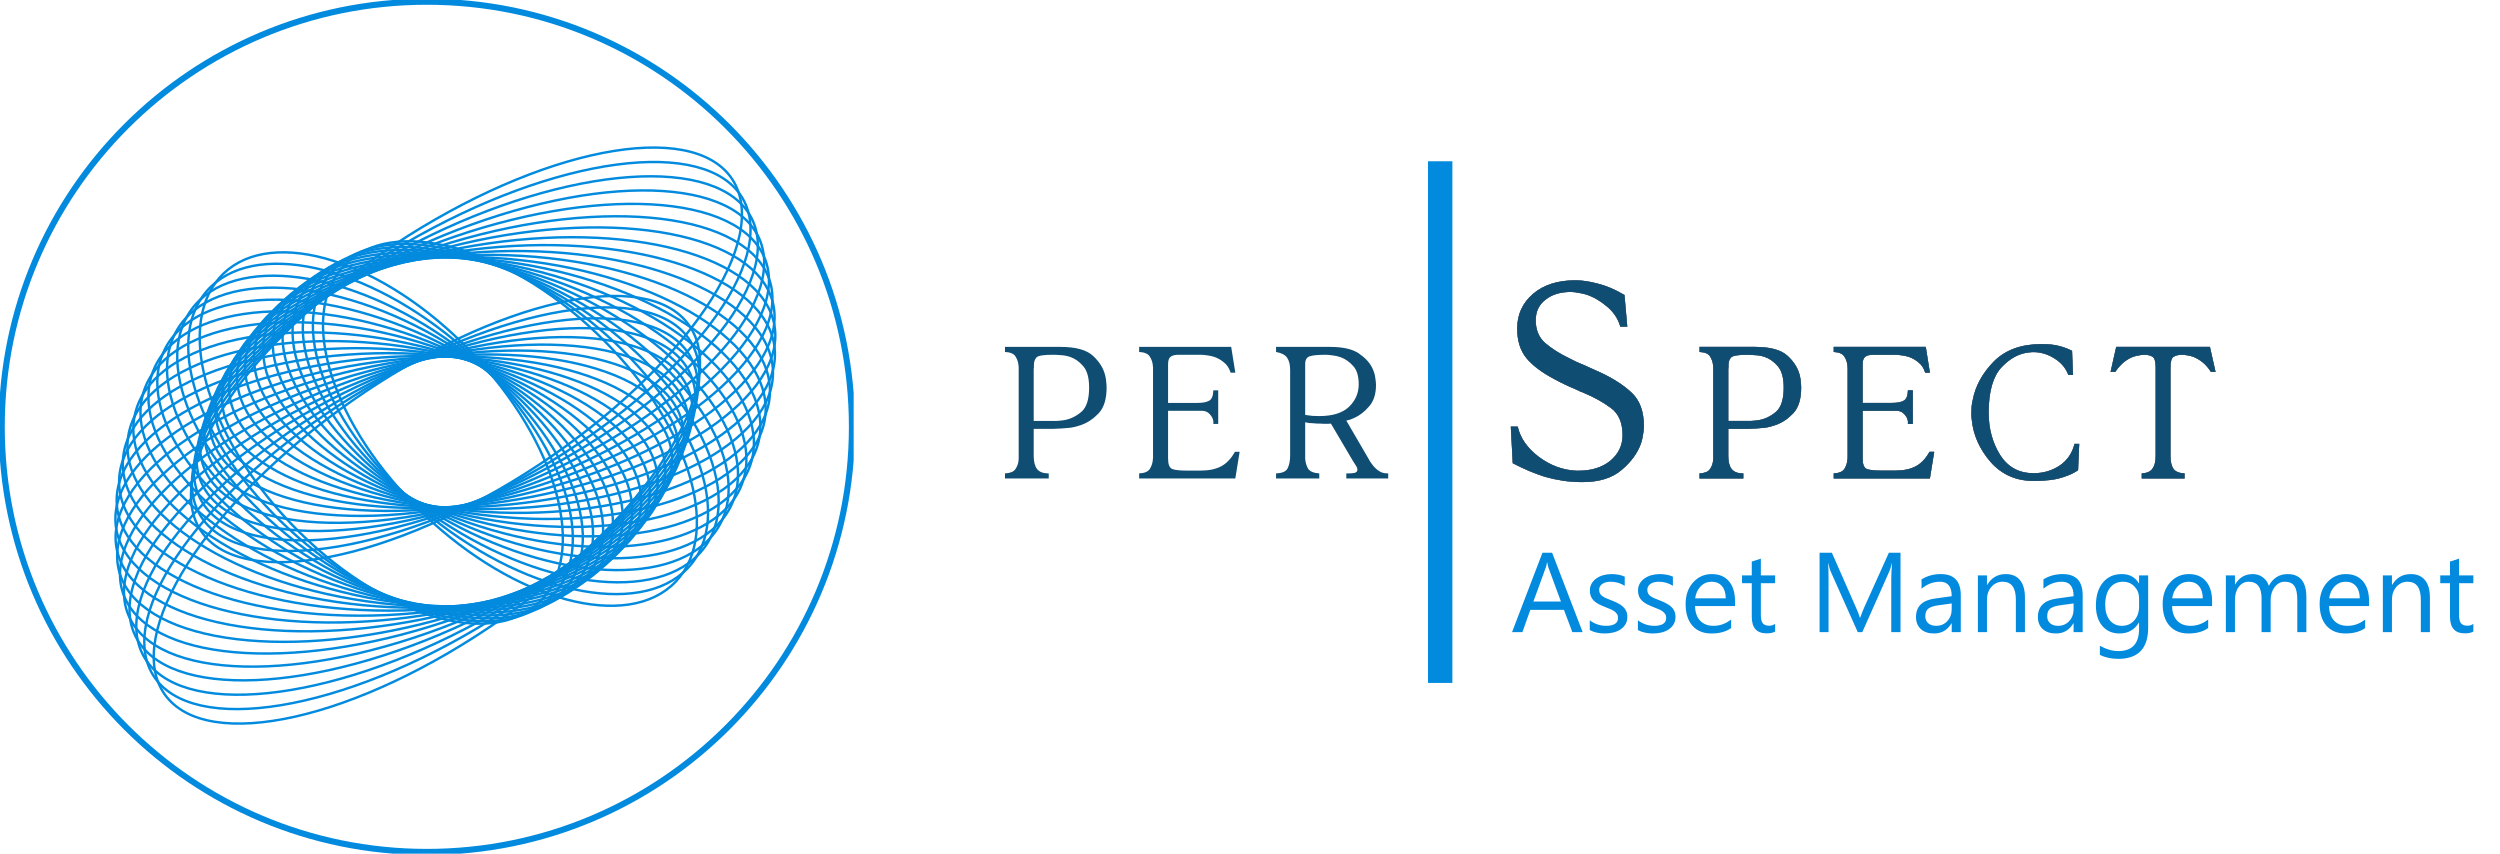 <svg width="205" height="70" viewBox="0 0 205 70" fill="none" xmlns="http://www.w3.org/2000/svg">
<g clip-path="url(#clip0)">
<path d="M133.437 26.785H132.868C132.671 26.118 132.3 25.564 131.754 25.124C131.223 24.669 130.654 24.342 130.048 24.145C129.836 24.084 129.623 24.039 129.411 24.009C129.199 23.963 128.994 23.94 128.797 23.94C127.948 23.94 127.258 24.153 126.727 24.578C126.197 24.987 125.931 25.549 125.931 26.262C125.931 27.051 126.189 27.673 126.705 28.128C127.235 28.584 127.91 29.008 128.729 29.403C128.911 29.494 129.093 29.585 129.275 29.676C129.472 29.752 129.669 29.835 129.866 29.926C130.109 30.033 130.343 30.139 130.571 30.245C130.798 30.351 131.018 30.45 131.231 30.541C132.307 31.042 133.171 31.603 133.823 32.225C134.475 32.847 134.801 33.758 134.801 34.956C134.801 35.169 134.778 35.389 134.733 35.617C134.703 35.844 134.65 36.08 134.574 36.322C134.301 37.126 133.77 37.862 132.982 38.53C132.208 39.198 131.132 39.532 129.752 39.532C129.191 39.532 128.661 39.494 128.16 39.418C127.66 39.342 127.167 39.236 126.682 39.099C126.257 38.963 125.825 38.803 125.386 38.621C124.961 38.439 124.514 38.227 124.044 37.984L123.885 34.979H124.453C124.665 35.92 125.242 36.747 126.182 37.46C127.137 38.173 128.168 38.553 129.275 38.598C129.305 38.598 129.328 38.598 129.343 38.598C129.373 38.598 129.404 38.598 129.434 38.598C130.51 38.598 131.382 38.325 132.049 37.779C132.716 37.218 133.05 36.519 133.05 35.685C133.05 34.668 132.732 33.925 132.095 33.455C131.458 32.984 130.723 32.574 129.889 32.225C129.798 32.18 129.699 32.142 129.593 32.111C129.502 32.066 129.411 32.02 129.32 31.975C128.956 31.823 128.615 31.671 128.297 31.52C127.978 31.368 127.683 31.216 127.41 31.064C126.409 30.533 125.659 29.964 125.158 29.357C124.658 28.735 124.408 27.931 124.408 26.945C124.408 25.791 124.84 24.843 125.704 24.1C126.568 23.356 127.728 22.984 129.184 22.984C129.729 22.984 130.343 23.075 131.026 23.258C131.708 23.424 132.436 23.735 133.209 24.191L133.437 26.785ZM141.72 35.166V37.386C141.72 37.869 141.812 38.228 141.997 38.465C142.192 38.701 142.495 38.819 142.906 38.819C142.916 38.819 142.921 38.819 142.921 38.819C142.932 38.819 142.942 38.819 142.952 38.819V39.236H139.363V38.819C139.784 38.799 140.067 38.686 140.21 38.48C140.354 38.275 140.441 38.049 140.472 37.802C140.483 37.73 140.488 37.658 140.488 37.586C140.488 37.514 140.488 37.447 140.488 37.386V30.295C140.488 30.243 140.488 30.192 140.488 30.14C140.488 30.079 140.483 30.017 140.472 29.956C140.452 29.699 140.37 29.457 140.226 29.231C140.092 29.005 139.805 28.882 139.363 28.861V28.445H143.907C145.17 28.445 146.064 28.692 146.587 29.185C147.121 29.678 147.455 30.223 147.589 30.819C147.63 30.983 147.655 31.148 147.666 31.312C147.686 31.477 147.696 31.636 147.696 31.79C147.696 32.725 147.481 33.424 147.049 33.886C146.618 34.339 146.146 34.657 145.632 34.842C145.324 34.955 145.021 35.032 144.724 35.074C144.436 35.104 144.195 35.125 144 35.135L143.322 35.166H141.72ZM141.72 30.31V34.519H142.937C142.947 34.519 142.957 34.519 142.968 34.519C142.978 34.519 142.988 34.519 142.998 34.519C143.173 34.519 143.358 34.519 143.553 34.519C143.758 34.508 143.969 34.488 144.184 34.457C144.698 34.375 145.17 34.154 145.602 33.794C146.043 33.434 146.264 32.766 146.264 31.79C146.264 30.978 146.1 30.387 145.771 30.017C145.453 29.647 145.093 29.395 144.693 29.262C144.436 29.18 144.184 29.133 143.938 29.123C143.702 29.103 143.512 29.092 143.368 29.092C142.547 29.082 142.069 29.159 141.936 29.323C141.802 29.478 141.735 29.678 141.735 29.925C141.735 29.935 141.735 29.945 141.735 29.956C141.735 29.956 141.735 29.961 141.735 29.971C141.735 30.012 141.735 30.048 141.735 30.079C141.735 30.099 141.735 30.12 141.735 30.14C141.735 30.14 141.735 30.146 141.735 30.156C141.725 30.187 141.72 30.218 141.72 30.248C141.72 30.269 141.72 30.29 141.72 30.31ZM157.913 28.445L158.252 30.557H157.867C157.754 30.197 157.574 29.92 157.327 29.724C157.081 29.519 156.824 29.37 156.557 29.277C156.352 29.205 156.147 29.159 155.941 29.139C155.746 29.108 155.582 29.092 155.448 29.092H153.569C153.292 29.092 153.081 29.149 152.938 29.262C152.804 29.365 152.737 29.57 152.737 29.878V33.039H155.14C155.582 33.039 155.905 32.977 156.111 32.854C156.326 32.73 156.439 32.448 156.45 32.006H156.85V34.765H156.45V34.657C156.45 34.637 156.45 34.616 156.45 34.596C156.45 34.575 156.45 34.554 156.45 34.534C156.419 34.328 156.321 34.138 156.157 33.964C155.993 33.779 155.782 33.686 155.525 33.686H152.737V37.602C152.737 38.085 152.855 38.372 153.092 38.465C153.328 38.547 153.713 38.588 154.247 38.588H155.417C156.095 38.588 156.655 38.47 157.096 38.234C157.538 37.997 157.913 37.602 158.221 37.047H158.606L158.252 39.236H150.365V38.819C150.807 38.799 151.099 38.675 151.243 38.449C151.387 38.213 151.469 37.961 151.49 37.694C151.5 37.632 151.505 37.576 151.505 37.525C151.505 37.463 151.505 37.406 151.505 37.355V30.326C151.505 30.274 151.505 30.223 151.505 30.171C151.505 30.11 151.5 30.048 151.49 29.986C151.469 29.719 151.387 29.473 151.243 29.246C151.099 29.01 150.807 28.882 150.365 28.861V28.445H157.913ZM169.987 30.742H169.602C169.397 30.197 169.038 29.76 168.524 29.431C168.011 29.092 167.466 28.907 166.891 28.877C166.861 28.877 166.835 28.877 166.814 28.877C166.794 28.877 166.773 28.877 166.753 28.877C166.702 28.877 166.65 28.877 166.599 28.877C166.558 28.877 166.511 28.882 166.46 28.892C165.618 28.953 164.843 29.36 164.134 30.11C163.426 30.86 163.071 32.103 163.071 33.84C163.071 35.145 163.385 36.301 164.011 37.309C164.648 38.306 165.562 38.804 166.753 38.804C167.544 38.804 168.252 38.598 168.878 38.187C169.505 37.766 169.916 37.17 170.111 36.399H170.496L170.403 38.557C170.27 38.65 170.131 38.732 169.987 38.804C169.854 38.876 169.715 38.938 169.572 38.989C169.079 39.184 168.601 39.307 168.139 39.359C167.677 39.41 167.323 39.436 167.076 39.436C166.994 39.436 166.922 39.436 166.861 39.436C166.809 39.436 166.773 39.436 166.753 39.436C165.315 39.436 164.139 38.917 163.225 37.879C162.322 36.831 161.808 35.68 161.685 34.426C161.675 34.334 161.665 34.241 161.654 34.148C161.654 34.056 161.654 33.964 161.654 33.871C161.654 33.696 161.659 33.522 161.67 33.347C161.69 33.162 161.721 32.982 161.762 32.807C161.978 31.656 162.553 30.603 163.487 29.647C164.432 28.692 165.741 28.214 167.415 28.214C167.98 28.214 168.458 28.265 168.848 28.368C169.248 28.471 169.602 28.604 169.91 28.769L169.987 30.742ZM175.623 39.236V38.819C176.044 38.799 176.336 38.67 176.501 38.434C176.675 38.198 176.763 37.848 176.763 37.386V30.14C176.763 29.657 176.681 29.365 176.516 29.262C176.352 29.149 176.126 29.092 175.838 29.092C175.654 29.092 175.433 29.123 175.176 29.185C174.919 29.236 174.652 29.354 174.375 29.539C174.211 29.642 174.052 29.776 173.898 29.94C173.744 30.094 173.595 30.279 173.451 30.495H173.066L173.528 28.445H181.214L181.676 30.495H181.291C181.086 30.166 180.86 29.904 180.613 29.709C180.367 29.514 180.115 29.365 179.859 29.262C179.694 29.2 179.53 29.159 179.366 29.139C179.212 29.108 179.063 29.092 178.919 29.092C178.632 29.092 178.4 29.149 178.226 29.262C178.062 29.365 177.979 29.657 177.979 30.14V37.386C177.979 37.858 178.062 38.213 178.226 38.449C178.39 38.675 178.693 38.799 179.135 38.819V39.236H175.623Z" fill="#39476A"/>
<path d="M133.437 26.785H132.868C132.671 26.118 132.3 25.564 131.754 25.124C131.223 24.669 130.654 24.342 130.048 24.145C129.836 24.084 129.623 24.039 129.411 24.009C129.199 23.963 128.994 23.94 128.797 23.94C127.948 23.94 127.258 24.153 126.727 24.578C126.197 24.987 125.931 25.549 125.931 26.262C125.931 27.051 126.189 27.673 126.705 28.128C127.235 28.584 127.91 29.008 128.729 29.403C128.911 29.494 129.093 29.585 129.275 29.676C129.472 29.752 129.669 29.835 129.866 29.926C130.109 30.033 130.343 30.139 130.571 30.245C130.798 30.351 131.018 30.45 131.231 30.541C132.307 31.042 133.171 31.603 133.823 32.225C134.475 32.847 134.801 33.758 134.801 34.956C134.801 35.169 134.778 35.389 134.733 35.617C134.703 35.844 134.65 36.08 134.574 36.322C134.301 37.126 133.77 37.862 132.982 38.53C132.208 39.198 131.132 39.532 129.752 39.532C129.191 39.532 128.661 39.494 128.16 39.418C127.66 39.342 127.167 39.236 126.682 39.099C126.257 38.963 125.825 38.803 125.386 38.621C124.961 38.439 124.514 38.227 124.044 37.984L123.885 34.979H124.453C124.665 35.92 125.242 36.747 126.182 37.46C127.137 38.173 128.168 38.553 129.275 38.598C129.305 38.598 129.328 38.598 129.343 38.598C129.373 38.598 129.404 38.598 129.434 38.598C130.51 38.598 131.382 38.325 132.049 37.779C132.716 37.218 133.05 36.519 133.05 35.685C133.05 34.668 132.732 33.925 132.095 33.455C131.458 32.984 130.723 32.574 129.889 32.225C129.798 32.18 129.699 32.142 129.593 32.111C129.502 32.066 129.411 32.02 129.32 31.975C128.956 31.823 128.615 31.671 128.297 31.52C127.978 31.368 127.683 31.216 127.41 31.064C126.409 30.533 125.659 29.964 125.158 29.357C124.658 28.735 124.408 27.931 124.408 26.945C124.408 25.791 124.84 24.843 125.704 24.1C126.568 23.356 127.728 22.984 129.184 22.984C129.729 22.984 130.343 23.075 131.026 23.258C131.708 23.424 132.436 23.735 133.209 24.191L133.437 26.785ZM141.72 35.166V37.386C141.72 37.869 141.812 38.228 141.997 38.465C142.192 38.701 142.495 38.819 142.906 38.819C142.916 38.819 142.921 38.819 142.921 38.819C142.932 38.819 142.942 38.819 142.952 38.819V39.236H139.363V38.819C139.784 38.799 140.067 38.686 140.21 38.48C140.354 38.275 140.441 38.049 140.472 37.802C140.483 37.73 140.488 37.658 140.488 37.586C140.488 37.514 140.488 37.447 140.488 37.386V30.295C140.488 30.243 140.488 30.192 140.488 30.14C140.488 30.079 140.483 30.017 140.472 29.956C140.452 29.699 140.37 29.457 140.226 29.231C140.092 29.005 139.805 28.882 139.363 28.861V28.445H143.907C145.17 28.445 146.064 28.692 146.587 29.185C147.121 29.678 147.455 30.223 147.589 30.819C147.63 30.983 147.655 31.148 147.666 31.312C147.686 31.477 147.696 31.636 147.696 31.79C147.696 32.725 147.481 33.424 147.049 33.886C146.618 34.339 146.146 34.657 145.632 34.842C145.324 34.955 145.021 35.032 144.724 35.074C144.436 35.104 144.195 35.125 144 35.135L143.322 35.166H141.72ZM141.72 30.31V34.519H142.937C142.947 34.519 142.957 34.519 142.968 34.519C142.978 34.519 142.988 34.519 142.998 34.519C143.173 34.519 143.358 34.519 143.553 34.519C143.758 34.508 143.969 34.488 144.184 34.457C144.698 34.375 145.17 34.154 145.602 33.794C146.043 33.434 146.264 32.766 146.264 31.79C146.264 30.978 146.1 30.387 145.771 30.017C145.453 29.647 145.093 29.395 144.693 29.262C144.436 29.18 144.184 29.133 143.938 29.123C143.702 29.103 143.512 29.092 143.368 29.092C142.547 29.082 142.069 29.159 141.936 29.323C141.802 29.478 141.735 29.678 141.735 29.925C141.735 29.935 141.735 29.945 141.735 29.956C141.735 29.956 141.735 29.961 141.735 29.971C141.735 30.012 141.735 30.048 141.735 30.079C141.735 30.099 141.735 30.12 141.735 30.14C141.735 30.14 141.735 30.146 141.735 30.156C141.725 30.187 141.72 30.218 141.72 30.248C141.72 30.269 141.72 30.29 141.72 30.31ZM157.913 28.445L158.252 30.557H157.867C157.754 30.197 157.574 29.92 157.327 29.724C157.081 29.519 156.824 29.37 156.557 29.277C156.352 29.205 156.147 29.159 155.941 29.139C155.746 29.108 155.582 29.092 155.448 29.092H153.569C153.292 29.092 153.081 29.149 152.938 29.262C152.804 29.365 152.737 29.57 152.737 29.878V33.039H155.14C155.582 33.039 155.905 32.977 156.111 32.854C156.326 32.73 156.439 32.448 156.45 32.006H156.85V34.765H156.45V34.657C156.45 34.637 156.45 34.616 156.45 34.596C156.45 34.575 156.45 34.554 156.45 34.534C156.419 34.328 156.321 34.138 156.157 33.964C155.993 33.779 155.782 33.686 155.525 33.686H152.737V37.602C152.737 38.085 152.855 38.372 153.092 38.465C153.328 38.547 153.713 38.588 154.247 38.588H155.417C156.095 38.588 156.655 38.47 157.096 38.234C157.538 37.997 157.913 37.602 158.221 37.047H158.606L158.252 39.236H150.365V38.819C150.807 38.799 151.099 38.675 151.243 38.449C151.387 38.213 151.469 37.961 151.49 37.694C151.5 37.632 151.505 37.576 151.505 37.525C151.505 37.463 151.505 37.406 151.505 37.355V30.326C151.505 30.274 151.505 30.223 151.505 30.171C151.505 30.11 151.5 30.048 151.49 29.986C151.469 29.719 151.387 29.473 151.243 29.246C151.099 29.01 150.807 28.882 150.365 28.861V28.445H157.913ZM169.987 30.742H169.602C169.397 30.197 169.038 29.76 168.524 29.431C168.011 29.092 167.466 28.907 166.891 28.877C166.861 28.877 166.835 28.877 166.814 28.877C166.794 28.877 166.773 28.877 166.753 28.877C166.702 28.877 166.65 28.877 166.599 28.877C166.558 28.877 166.511 28.882 166.46 28.892C165.618 28.953 164.843 29.36 164.134 30.11C163.426 30.86 163.071 32.103 163.071 33.84C163.071 35.145 163.385 36.301 164.011 37.309C164.648 38.306 165.562 38.804 166.753 38.804C167.544 38.804 168.252 38.598 168.878 38.187C169.505 37.766 169.916 37.17 170.111 36.399H170.496L170.403 38.557C170.27 38.65 170.131 38.732 169.987 38.804C169.854 38.876 169.715 38.938 169.572 38.989C169.079 39.184 168.601 39.307 168.139 39.359C167.677 39.41 167.323 39.436 167.076 39.436C166.994 39.436 166.922 39.436 166.861 39.436C166.809 39.436 166.773 39.436 166.753 39.436C165.315 39.436 164.139 38.917 163.225 37.879C162.322 36.831 161.808 35.68 161.685 34.426C161.675 34.334 161.665 34.241 161.654 34.148C161.654 34.056 161.654 33.964 161.654 33.871C161.654 33.696 161.659 33.522 161.67 33.347C161.69 33.162 161.721 32.982 161.762 32.807C161.978 31.656 162.553 30.603 163.487 29.647C164.432 28.692 165.741 28.214 167.415 28.214C167.98 28.214 168.458 28.265 168.848 28.368C169.248 28.471 169.602 28.604 169.91 28.769L169.987 30.742ZM175.623 39.236V38.819C176.044 38.799 176.336 38.67 176.501 38.434C176.675 38.198 176.763 37.848 176.763 37.386V30.14C176.763 29.657 176.681 29.365 176.516 29.262C176.352 29.149 176.126 29.092 175.838 29.092C175.654 29.092 175.433 29.123 175.176 29.185C174.919 29.236 174.652 29.354 174.375 29.539C174.211 29.642 174.052 29.776 173.898 29.94C173.744 30.094 173.595 30.279 173.451 30.495H173.066L173.528 28.445H181.214L181.676 30.495H181.291C181.086 30.166 180.86 29.904 180.613 29.709C180.367 29.514 180.115 29.365 179.859 29.262C179.694 29.2 179.53 29.159 179.366 29.139C179.212 29.108 179.063 29.092 178.919 29.092C178.632 29.092 178.4 29.149 178.226 29.262C178.062 29.365 177.979 29.657 177.979 30.14V37.386C177.979 37.858 178.062 38.213 178.226 38.449C178.39 38.675 178.693 38.799 179.135 38.819V39.236H175.623Z" fill="#7F7F7F"/>
<path d="M133.437 26.785H132.868C132.671 26.118 132.3 25.564 131.754 25.124C131.223 24.669 130.654 24.342 130.048 24.145C129.836 24.084 129.623 24.039 129.411 24.009C129.199 23.963 128.994 23.94 128.797 23.94C127.948 23.94 127.258 24.153 126.727 24.578C126.197 24.987 125.931 25.549 125.931 26.262C125.931 27.051 126.189 27.673 126.705 28.128C127.235 28.584 127.91 29.008 128.729 29.403C128.911 29.494 129.093 29.585 129.275 29.676C129.472 29.752 129.669 29.835 129.866 29.926C130.109 30.033 130.343 30.139 130.571 30.245C130.798 30.351 131.018 30.45 131.231 30.541C132.307 31.042 133.171 31.603 133.823 32.225C134.475 32.847 134.801 33.758 134.801 34.956C134.801 35.169 134.778 35.389 134.733 35.617C134.703 35.844 134.65 36.08 134.574 36.322C134.301 37.126 133.77 37.862 132.982 38.53C132.208 39.198 131.132 39.532 129.752 39.532C129.191 39.532 128.661 39.494 128.16 39.418C127.66 39.342 127.167 39.236 126.682 39.099C126.257 38.963 125.825 38.803 125.386 38.621C124.961 38.439 124.514 38.227 124.044 37.984L123.885 34.979H124.453C124.665 35.92 125.242 36.747 126.182 37.46C127.137 38.173 128.168 38.553 129.275 38.598C129.305 38.598 129.328 38.598 129.343 38.598C129.373 38.598 129.404 38.598 129.434 38.598C130.51 38.598 131.382 38.325 132.049 37.779C132.716 37.218 133.05 36.519 133.05 35.685C133.05 34.668 132.732 33.925 132.095 33.455C131.458 32.984 130.723 32.574 129.889 32.225C129.798 32.18 129.699 32.142 129.593 32.111C129.502 32.066 129.411 32.02 129.32 31.975C128.956 31.823 128.615 31.671 128.297 31.52C127.978 31.368 127.683 31.216 127.41 31.064C126.409 30.533 125.659 29.964 125.158 29.357C124.658 28.735 124.408 27.931 124.408 26.945C124.408 25.791 124.84 24.843 125.704 24.1C126.568 23.356 127.728 22.984 129.184 22.984C129.729 22.984 130.343 23.075 131.026 23.258C131.708 23.424 132.436 23.735 133.209 24.191L133.437 26.785ZM141.72 35.166V37.386C141.72 37.869 141.812 38.228 141.997 38.465C142.192 38.701 142.495 38.819 142.906 38.819C142.916 38.819 142.921 38.819 142.921 38.819C142.932 38.819 142.942 38.819 142.952 38.819V39.236H139.363V38.819C139.784 38.799 140.067 38.686 140.21 38.48C140.354 38.275 140.441 38.049 140.472 37.802C140.483 37.73 140.488 37.658 140.488 37.586C140.488 37.514 140.488 37.447 140.488 37.386V30.295C140.488 30.243 140.488 30.192 140.488 30.14C140.488 30.079 140.483 30.017 140.472 29.956C140.452 29.699 140.37 29.457 140.226 29.231C140.092 29.005 139.805 28.882 139.363 28.861V28.445H143.907C145.17 28.445 146.064 28.692 146.587 29.185C147.121 29.678 147.455 30.223 147.589 30.819C147.63 30.983 147.655 31.148 147.666 31.312C147.686 31.477 147.696 31.636 147.696 31.79C147.696 32.725 147.481 33.424 147.049 33.886C146.618 34.339 146.146 34.657 145.632 34.842C145.324 34.955 145.021 35.032 144.724 35.074C144.436 35.104 144.195 35.125 144 35.135L143.322 35.166H141.72ZM141.72 30.31V34.519H142.937C142.947 34.519 142.957 34.519 142.968 34.519C142.978 34.519 142.988 34.519 142.998 34.519C143.173 34.519 143.358 34.519 143.553 34.519C143.758 34.508 143.969 34.488 144.184 34.457C144.698 34.375 145.17 34.154 145.602 33.794C146.043 33.434 146.264 32.766 146.264 31.79C146.264 30.978 146.1 30.387 145.771 30.017C145.453 29.647 145.093 29.395 144.693 29.262C144.436 29.18 144.184 29.133 143.938 29.123C143.702 29.103 143.512 29.092 143.368 29.092C142.547 29.082 142.069 29.159 141.936 29.323C141.802 29.478 141.735 29.678 141.735 29.925C141.735 29.935 141.735 29.945 141.735 29.956C141.735 29.956 141.735 29.961 141.735 29.971C141.735 30.012 141.735 30.048 141.735 30.079C141.735 30.099 141.735 30.12 141.735 30.14C141.735 30.14 141.735 30.146 141.735 30.156C141.725 30.187 141.72 30.218 141.72 30.248C141.72 30.269 141.72 30.29 141.72 30.31ZM157.913 28.445L158.252 30.557H157.867C157.754 30.197 157.574 29.92 157.327 29.724C157.081 29.519 156.824 29.37 156.557 29.277C156.352 29.205 156.147 29.159 155.941 29.139C155.746 29.108 155.582 29.092 155.448 29.092H153.569C153.292 29.092 153.081 29.149 152.938 29.262C152.804 29.365 152.737 29.57 152.737 29.878V33.039H155.14C155.582 33.039 155.905 32.977 156.111 32.854C156.326 32.73 156.439 32.448 156.45 32.006H156.85V34.765H156.45V34.657C156.45 34.637 156.45 34.616 156.45 34.596C156.45 34.575 156.45 34.554 156.45 34.534C156.419 34.328 156.321 34.138 156.157 33.964C155.993 33.779 155.782 33.686 155.525 33.686H152.737V37.602C152.737 38.085 152.855 38.372 153.092 38.465C153.328 38.547 153.713 38.588 154.247 38.588H155.417C156.095 38.588 156.655 38.47 157.096 38.234C157.538 37.997 157.913 37.602 158.221 37.047H158.606L158.252 39.236H150.365V38.819C150.807 38.799 151.099 38.675 151.243 38.449C151.387 38.213 151.469 37.961 151.49 37.694C151.5 37.632 151.505 37.576 151.505 37.525C151.505 37.463 151.505 37.406 151.505 37.355V30.326C151.505 30.274 151.505 30.223 151.505 30.171C151.505 30.11 151.5 30.048 151.49 29.986C151.469 29.719 151.387 29.473 151.243 29.246C151.099 29.01 150.807 28.882 150.365 28.861V28.445H157.913ZM169.987 30.742H169.602C169.397 30.197 169.038 29.76 168.524 29.431C168.011 29.092 167.466 28.907 166.891 28.877C166.861 28.877 166.835 28.877 166.814 28.877C166.794 28.877 166.773 28.877 166.753 28.877C166.702 28.877 166.65 28.877 166.599 28.877C166.558 28.877 166.511 28.882 166.46 28.892C165.618 28.953 164.843 29.36 164.134 30.11C163.426 30.86 163.071 32.103 163.071 33.84C163.071 35.145 163.385 36.301 164.011 37.309C164.648 38.306 165.562 38.804 166.753 38.804C167.544 38.804 168.252 38.598 168.878 38.187C169.505 37.766 169.916 37.17 170.111 36.399H170.496L170.403 38.557C170.27 38.65 170.131 38.732 169.987 38.804C169.854 38.876 169.715 38.938 169.572 38.989C169.079 39.184 168.601 39.307 168.139 39.359C167.677 39.41 167.323 39.436 167.076 39.436C166.994 39.436 166.922 39.436 166.861 39.436C166.809 39.436 166.773 39.436 166.753 39.436C165.315 39.436 164.139 38.917 163.225 37.879C162.322 36.831 161.808 35.68 161.685 34.426C161.675 34.334 161.665 34.241 161.654 34.148C161.654 34.056 161.654 33.964 161.654 33.871C161.654 33.696 161.659 33.522 161.67 33.347C161.69 33.162 161.721 32.982 161.762 32.807C161.978 31.656 162.553 30.603 163.487 29.647C164.432 28.692 165.741 28.214 167.415 28.214C167.98 28.214 168.458 28.265 168.848 28.368C169.248 28.471 169.602 28.604 169.91 28.769L169.987 30.742ZM175.623 39.236V38.819C176.044 38.799 176.336 38.67 176.501 38.434C176.675 38.198 176.763 37.848 176.763 37.386V30.14C176.763 29.657 176.681 29.365 176.516 29.262C176.352 29.149 176.126 29.092 175.838 29.092C175.654 29.092 175.433 29.123 175.176 29.185C174.919 29.236 174.652 29.354 174.375 29.539C174.211 29.642 174.052 29.776 173.898 29.94C173.744 30.094 173.595 30.279 173.451 30.495H173.066L173.528 28.445H181.214L181.676 30.495H181.291C181.086 30.166 180.86 29.904 180.613 29.709C180.367 29.514 180.115 29.365 179.859 29.262C179.694 29.2 179.53 29.159 179.366 29.139C179.212 29.108 179.063 29.092 178.919 29.092C178.632 29.092 178.4 29.149 178.226 29.262C178.062 29.365 177.979 29.657 177.979 30.14V37.386C177.979 37.858 178.062 38.213 178.226 38.449C178.39 38.675 178.693 38.799 179.135 38.819V39.236H175.623Z" fill="#104D72"/>
<path d="M84.764 35.166V37.386C84.764 37.869 84.857 38.228 85.042 38.465C85.237 38.701 85.54 38.819 85.951 38.819C85.961 38.819 85.966 38.819 85.966 38.819C85.976 38.819 85.986 38.819 85.997 38.819V39.236H82.408V38.819C82.829 38.799 83.111 38.686 83.255 38.48C83.399 38.275 83.486 38.049 83.517 37.802C83.527 37.73 83.532 37.658 83.532 37.586C83.532 37.514 83.532 37.447 83.532 37.386V30.295C83.532 30.243 83.532 30.192 83.532 30.14C83.532 30.079 83.527 30.017 83.517 29.956C83.496 29.699 83.414 29.457 83.27 29.231C83.137 29.005 82.849 28.882 82.408 28.861V28.445H86.952C88.215 28.445 89.108 28.692 89.632 29.185C90.166 29.678 90.5 30.223 90.633 30.819C90.674 30.983 90.7 31.148 90.71 31.312C90.731 31.477 90.741 31.636 90.741 31.79C90.741 32.725 90.525 33.424 90.094 33.886C89.663 34.339 89.19 34.657 88.677 34.842C88.369 34.955 88.066 35.032 87.768 35.074C87.481 35.104 87.239 35.125 87.044 35.135L86.366 35.166H84.764ZM84.764 30.31V34.519H85.981C85.992 34.519 86.002 34.519 86.012 34.519C86.022 34.519 86.033 34.519 86.043 34.519C86.218 34.519 86.402 34.519 86.597 34.519C86.803 34.508 87.013 34.488 87.229 34.457C87.742 34.375 88.215 34.154 88.646 33.794C89.088 33.434 89.308 32.766 89.308 31.79C89.308 30.978 89.144 30.387 88.816 30.017C88.497 29.647 88.138 29.395 87.737 29.262C87.481 29.18 87.229 29.133 86.983 29.123C86.746 29.102 86.556 29.092 86.413 29.092C85.591 29.082 85.114 29.159 84.98 29.323C84.847 29.478 84.78 29.678 84.78 29.925C84.78 29.935 84.78 29.945 84.78 29.956C84.78 29.956 84.78 29.961 84.78 29.971C84.78 30.012 84.78 30.048 84.78 30.079C84.78 30.099 84.78 30.12 84.78 30.14C84.78 30.14 84.78 30.146 84.78 30.156C84.77 30.187 84.764 30.218 84.764 30.248C84.764 30.269 84.764 30.29 84.764 30.31ZM100.957 28.445L101.296 30.557H100.911C100.798 30.197 100.618 29.92 100.372 29.724C100.126 29.519 99.869 29.37 99.602 29.277C99.396 29.205 99.191 29.159 98.986 29.139C98.79 29.108 98.626 29.092 98.493 29.092H96.614C96.336 29.092 96.126 29.149 95.982 29.262C95.848 29.365 95.782 29.57 95.782 29.878V33.039H98.185C98.626 33.039 98.95 32.977 99.155 32.854C99.371 32.73 99.484 32.448 99.494 32.006H99.894V34.765H99.494V34.657C99.494 34.637 99.494 34.616 99.494 34.596C99.494 34.575 99.494 34.554 99.494 34.534C99.463 34.328 99.366 34.138 99.201 33.964C99.037 33.779 98.826 33.686 98.57 33.686H95.782V37.602C95.782 38.085 95.9 38.372 96.136 38.465C96.372 38.547 96.757 38.588 97.291 38.588H98.462C99.14 38.588 99.699 38.47 100.141 38.234C100.582 37.997 100.957 37.602 101.265 37.047H101.65L101.296 39.236H93.41V38.819C93.851 38.799 94.144 38.675 94.288 38.449C94.431 38.213 94.513 37.961 94.534 37.694C94.544 37.632 94.549 37.576 94.549 37.525C94.549 37.463 94.549 37.406 94.549 37.355V30.326C94.549 30.274 94.549 30.223 94.549 30.171C94.549 30.11 94.544 30.048 94.534 29.986C94.513 29.719 94.431 29.473 94.288 29.246C94.144 29.01 93.851 28.882 93.41 28.861V28.445H100.957ZM109.058 28.445C110.115 28.445 110.906 28.625 111.43 28.984C111.954 29.344 112.318 29.74 112.524 30.171C112.657 30.439 112.739 30.701 112.77 30.957C112.811 31.204 112.832 31.41 112.832 31.574C112.832 32.314 112.642 32.9 112.262 33.331C111.892 33.763 111.486 34.077 111.045 34.272C110.932 34.323 110.819 34.37 110.706 34.411C110.603 34.441 110.501 34.467 110.398 34.488L112.246 37.663C112.287 37.725 112.318 37.781 112.339 37.833C112.37 37.874 112.4 37.915 112.431 37.956C112.441 37.956 112.447 37.961 112.447 37.972C112.447 37.972 112.447 37.977 112.447 37.987C112.467 38.008 112.483 38.028 112.493 38.049C112.513 38.069 112.534 38.095 112.554 38.126C112.575 38.157 112.611 38.203 112.662 38.264C112.714 38.326 112.775 38.388 112.847 38.449C112.95 38.542 113.078 38.629 113.232 38.712C113.396 38.783 113.586 38.819 113.802 38.819C113.812 38.819 113.817 38.819 113.817 38.819C113.828 38.819 113.833 38.819 113.833 38.819V39.236H110.398V38.819H110.598C110.783 38.819 110.947 38.804 111.091 38.773C111.235 38.732 111.307 38.645 111.307 38.511C111.307 38.501 111.307 38.49 111.307 38.48C111.307 38.46 111.302 38.439 111.291 38.419C111.281 38.336 111.24 38.249 111.168 38.157C111.107 38.064 111.045 37.966 110.983 37.864C110.963 37.843 110.947 37.823 110.937 37.802C110.927 37.781 110.916 37.761 110.906 37.74L109.135 34.734C109.063 34.745 108.996 34.75 108.935 34.75C108.883 34.75 108.832 34.75 108.781 34.75C108.709 34.75 108.627 34.75 108.534 34.75C108.452 34.75 108.349 34.745 108.226 34.734C108.195 34.734 108.164 34.734 108.134 34.734C108.103 34.734 108.072 34.734 108.041 34.734C107.969 34.724 107.897 34.719 107.826 34.719C107.764 34.719 107.702 34.714 107.641 34.703C107.548 34.703 107.451 34.698 107.348 34.688C107.256 34.667 107.148 34.647 107.025 34.626V37.355C107.025 37.396 107.025 37.442 107.025 37.494C107.025 37.535 107.025 37.576 107.025 37.617C107.045 37.905 107.122 38.172 107.256 38.419C107.4 38.655 107.708 38.789 108.18 38.819V39.236H104.637V38.819C105.151 38.799 105.469 38.655 105.592 38.388C105.726 38.11 105.792 37.766 105.792 37.355V30.341C105.792 29.909 105.71 29.575 105.546 29.339C105.392 29.102 105.089 28.943 104.637 28.861V28.445H109.058ZM107.025 29.848V34.025C107.23 34.056 107.43 34.082 107.625 34.102C107.82 34.112 108.005 34.118 108.18 34.118C109.268 34.118 110.08 33.866 110.614 33.362C111.148 32.848 111.415 32.232 111.415 31.512C111.415 30.834 111.261 30.331 110.952 30.002C110.644 29.663 110.306 29.426 109.936 29.293C109.7 29.21 109.469 29.159 109.243 29.139C109.027 29.108 108.847 29.092 108.704 29.092C108.077 29.092 107.641 29.133 107.394 29.216C107.148 29.298 107.025 29.509 107.025 29.848Z" fill="#104D72"/>
<path d="M129.778 51.836H128.934L128.244 50.01H125.485L124.836 51.836H123.987L126.483 45.322H127.273L129.778 51.836ZM127.995 49.324L126.973 46.548C126.94 46.458 126.907 46.312 126.874 46.112H126.855C126.825 46.297 126.79 46.443 126.751 46.548L125.739 49.324H127.995ZM130.36 51.668V50.868C130.765 51.168 131.211 51.318 131.698 51.318C132.352 51.318 132.679 51.1 132.679 50.664C132.679 50.54 132.65 50.435 132.593 50.35C132.538 50.263 132.463 50.186 132.366 50.119C132.272 50.052 132.16 49.993 132.03 49.942C131.903 49.887 131.765 49.831 131.617 49.774C131.411 49.692 131.229 49.61 131.072 49.528C130.918 49.444 130.788 49.35 130.682 49.247C130.579 49.141 130.5 49.021 130.446 48.888C130.394 48.755 130.369 48.599 130.369 48.42C130.369 48.202 130.418 48.01 130.518 47.843C130.618 47.673 130.751 47.533 130.918 47.421C131.084 47.306 131.273 47.219 131.485 47.162C131.7 47.104 131.921 47.075 132.148 47.075C132.55 47.075 132.91 47.145 133.228 47.284V48.038C132.886 47.814 132.493 47.702 132.048 47.702C131.909 47.702 131.783 47.719 131.671 47.752C131.559 47.782 131.462 47.826 131.381 47.884C131.302 47.941 131.24 48.011 131.195 48.093C131.152 48.172 131.131 48.259 131.131 48.356C131.131 48.478 131.152 48.579 131.195 48.661C131.24 48.742 131.305 48.815 131.39 48.879C131.475 48.942 131.578 49 131.698 49.051C131.82 49.103 131.957 49.159 132.111 49.219C132.317 49.298 132.502 49.38 132.665 49.465C132.829 49.547 132.968 49.641 133.083 49.746C133.198 49.849 133.286 49.969 133.346 50.105C133.41 50.242 133.442 50.404 133.442 50.591C133.442 50.822 133.39 51.021 133.287 51.191C133.187 51.361 133.053 51.501 132.883 51.613C132.714 51.725 132.518 51.809 132.298 51.863C132.077 51.918 131.845 51.945 131.603 51.945C131.125 51.945 130.711 51.853 130.36 51.668ZM134.308 51.668V50.868C134.714 51.168 135.16 51.318 135.647 51.318C136.301 51.318 136.628 51.1 136.628 50.664C136.628 50.54 136.599 50.435 136.542 50.35C136.487 50.263 136.411 50.186 136.315 50.119C136.221 50.052 136.109 49.993 135.979 49.942C135.852 49.887 135.714 49.831 135.566 49.774C135.36 49.692 135.178 49.61 135.021 49.528C134.867 49.444 134.737 49.35 134.631 49.247C134.528 49.141 134.449 49.021 134.395 48.888C134.343 48.755 134.318 48.599 134.318 48.42C134.318 48.202 134.367 48.01 134.467 47.843C134.567 47.673 134.7 47.533 134.867 47.421C135.033 47.306 135.222 47.219 135.434 47.162C135.649 47.104 135.87 47.075 136.097 47.075C136.499 47.075 136.859 47.145 137.177 47.284V48.038C136.835 47.814 136.442 47.702 135.997 47.702C135.858 47.702 135.732 47.719 135.62 47.752C135.508 47.782 135.411 47.826 135.33 47.884C135.251 47.941 135.189 48.011 135.144 48.093C135.101 48.172 135.08 48.259 135.08 48.356C135.08 48.478 135.101 48.579 135.144 48.661C135.189 48.742 135.254 48.815 135.339 48.879C135.424 48.942 135.526 49 135.647 49.051C135.768 49.103 135.906 49.159 136.06 49.219C136.266 49.298 136.451 49.38 136.614 49.465C136.778 49.547 136.917 49.641 137.032 49.746C137.147 49.849 137.235 49.969 137.295 50.105C137.359 50.242 137.39 50.404 137.39 50.591C137.39 50.822 137.339 51.021 137.236 51.191C137.136 51.361 137.002 51.501 136.832 51.613C136.663 51.725 136.467 51.809 136.247 51.863C136.026 51.918 135.794 51.945 135.552 51.945C135.074 51.945 134.659 51.853 134.308 51.668ZM142.274 49.697H138.993C139.005 50.214 139.144 50.614 139.41 50.896C139.677 51.177 140.043 51.318 140.509 51.318C141.032 51.318 141.513 51.146 141.952 50.8V51.5C141.544 51.797 141.003 51.945 140.332 51.945C139.675 51.945 139.159 51.735 138.784 51.314C138.409 50.89 138.221 50.294 138.221 49.528C138.221 48.805 138.425 48.215 138.834 47.761C139.245 47.304 139.755 47.075 140.363 47.075C140.972 47.075 141.442 47.272 141.775 47.666C142.108 48.06 142.274 48.606 142.274 49.306V49.697ZM141.512 49.065C141.509 48.635 141.404 48.3 141.199 48.061C140.996 47.822 140.713 47.702 140.35 47.702C139.999 47.702 139.701 47.828 139.456 48.079C139.211 48.331 139.059 48.659 139.002 49.065H141.512ZM145.561 51.791C145.385 51.888 145.154 51.936 144.866 51.936C144.052 51.936 143.645 51.482 143.645 50.573V47.82H142.846V47.184H143.645V46.049L144.39 45.808V47.184H145.561V47.82H144.39V50.441C144.39 50.753 144.443 50.976 144.548 51.109C144.654 51.242 144.83 51.309 145.075 51.309C145.263 51.309 145.424 51.258 145.561 51.155V51.791ZM155.841 51.836H155.083V47.466C155.083 47.121 155.105 46.698 155.147 46.199H155.129C155.056 46.492 154.991 46.703 154.934 46.83L152.709 51.836H152.337L150.118 46.867C150.054 46.721 149.989 46.498 149.923 46.199H149.904C149.929 46.459 149.941 46.885 149.941 47.475V51.836H149.205V45.322H150.213L152.21 49.865C152.365 50.213 152.464 50.473 152.51 50.646H152.537C152.667 50.288 152.771 50.022 152.85 49.846L154.888 45.322H155.841V51.836ZM160.784 51.836H160.04V51.109H160.022C159.698 51.666 159.221 51.945 158.592 51.945C158.129 51.945 157.766 51.822 157.503 51.577C157.242 51.332 157.112 51.006 157.112 50.6C157.112 49.731 157.624 49.226 158.646 49.083L160.04 48.888C160.04 48.097 159.721 47.702 159.082 47.702C158.522 47.702 158.017 47.893 157.566 48.275V47.511C158.023 47.221 158.55 47.075 159.146 47.075C160.238 47.075 160.784 47.654 160.784 48.811V51.836ZM160.04 49.483L158.919 49.637C158.574 49.686 158.314 49.772 158.138 49.896C157.963 50.017 157.875 50.234 157.875 50.546C157.875 50.773 157.955 50.959 158.115 51.105C158.279 51.247 158.495 51.318 158.764 51.318C159.134 51.318 159.438 51.19 159.677 50.932C159.919 50.672 160.04 50.343 160.04 49.946V49.483ZM166.045 51.836H165.301V49.183C165.301 48.196 164.941 47.702 164.221 47.702C163.848 47.702 163.539 47.843 163.294 48.125C163.052 48.403 162.931 48.756 162.931 49.183V51.836H162.187V47.184H162.931V47.957H162.95C163.301 47.369 163.809 47.075 164.475 47.075C164.983 47.075 165.372 47.24 165.641 47.571C165.91 47.898 166.045 48.372 166.045 48.992V51.836ZM170.779 51.836H170.035V51.109H170.017C169.693 51.666 169.216 51.945 168.587 51.945C168.124 51.945 167.761 51.822 167.498 51.577C167.237 51.332 167.107 51.006 167.107 50.6C167.107 49.731 167.619 49.226 168.641 49.083L170.035 48.888C170.035 48.097 169.716 47.702 169.077 47.702C168.517 47.702 168.012 47.893 167.561 48.275V47.511C168.018 47.221 168.545 47.075 169.141 47.075C170.233 47.075 170.779 47.654 170.779 48.811V51.836ZM170.035 49.483L168.914 49.637C168.569 49.686 168.309 49.772 168.133 49.896C167.958 50.017 167.87 50.234 167.87 50.546C167.87 50.773 167.95 50.959 168.11 51.105C168.274 51.247 168.49 51.318 168.759 51.318C169.129 51.318 169.433 51.19 169.672 50.932C169.914 50.672 170.035 50.343 170.035 49.946V49.483ZM176.149 51.464C176.149 53.172 175.332 54.026 173.698 54.026C173.123 54.026 172.621 53.916 172.191 53.698V52.953C172.714 53.244 173.214 53.389 173.689 53.389C174.833 53.389 175.404 52.781 175.404 51.563V51.055H175.386C175.032 51.648 174.5 51.945 173.789 51.945C173.211 51.945 172.745 51.739 172.391 51.327C172.04 50.912 171.864 50.357 171.864 49.66C171.864 48.87 172.053 48.241 172.431 47.775C172.813 47.309 173.333 47.075 173.993 47.075C174.619 47.075 175.084 47.327 175.386 47.83H175.404V47.184H176.149V51.464ZM175.404 49.733V49.047C175.404 48.677 175.279 48.361 175.028 48.097C174.78 47.834 174.469 47.702 174.097 47.702C173.637 47.702 173.277 47.87 173.017 48.206C172.757 48.54 172.627 49.008 172.627 49.61C172.627 50.128 172.751 50.543 172.999 50.855C173.25 51.164 173.581 51.318 173.993 51.318C174.411 51.318 174.749 51.17 175.01 50.873C175.273 50.576 175.404 50.196 175.404 49.733ZM181.391 49.697H178.11C178.122 50.214 178.261 50.614 178.527 50.896C178.794 51.177 179.16 51.318 179.626 51.318C180.149 51.318 180.63 51.146 181.069 50.8V51.5C180.661 51.797 180.121 51.945 179.449 51.945C178.792 51.945 178.276 51.735 177.901 51.314C177.526 50.89 177.338 50.294 177.338 49.528C177.338 48.805 177.542 48.215 177.951 47.761C178.362 47.304 178.872 47.075 179.481 47.075C180.089 47.075 180.559 47.272 180.892 47.666C181.225 48.06 181.391 48.606 181.391 49.306V49.697ZM180.629 49.065C180.626 48.635 180.521 48.3 180.316 48.061C180.113 47.822 179.83 47.702 179.467 47.702C179.116 47.702 178.818 47.828 178.573 48.079C178.328 48.331 178.176 48.659 178.119 49.065H180.629ZM189.121 51.836H188.377V49.165C188.377 48.65 188.297 48.278 188.136 48.047C187.979 47.817 187.713 47.702 187.338 47.702C187.02 47.702 186.749 47.848 186.525 48.138C186.304 48.429 186.194 48.777 186.194 49.183V51.836H185.449V49.074C185.449 48.16 185.097 47.702 184.392 47.702C184.065 47.702 183.796 47.84 183.584 48.116C183.372 48.388 183.266 48.744 183.266 49.183V51.836H182.522V47.184H183.266V47.92H183.284C183.614 47.357 184.095 47.075 184.728 47.075C185.045 47.075 185.322 47.165 185.558 47.343C185.794 47.519 185.956 47.751 186.044 48.038C186.389 47.396 186.903 47.075 187.587 47.075C188.61 47.075 189.121 47.707 189.121 48.97V51.836ZM194.264 49.697H190.982C190.994 50.214 191.134 50.614 191.4 50.896C191.666 51.177 192.032 51.318 192.498 51.318C193.022 51.318 193.503 51.146 193.942 50.8V51.5C193.533 51.797 192.993 51.945 192.321 51.945C191.665 51.945 191.149 51.735 190.774 51.314C190.398 50.89 190.211 50.294 190.211 49.528C190.211 48.805 190.415 48.215 190.823 47.761C191.235 47.304 191.745 47.075 192.353 47.075C192.961 47.075 193.432 47.272 193.765 47.666C194.098 48.06 194.264 48.606 194.264 49.306V49.697ZM193.502 49.065C193.498 48.635 193.394 48.3 193.188 48.061C192.986 47.822 192.703 47.702 192.34 47.702C191.989 47.702 191.69 47.828 191.445 48.079C191.2 48.331 191.049 48.659 190.991 49.065H193.502ZM199.252 51.836H198.508V49.183C198.508 48.196 198.148 47.702 197.428 47.702C197.055 47.702 196.747 47.843 196.502 48.125C196.26 48.403 196.139 48.756 196.139 49.183V51.836H195.394V47.184H196.139V47.957H196.157C196.508 47.369 197.016 47.075 197.682 47.075C198.19 47.075 198.579 47.24 198.848 47.571C199.118 47.898 199.252 48.372 199.252 48.992V51.836ZM202.815 51.791C202.64 51.888 202.408 51.936 202.121 51.936C201.307 51.936 200.9 51.482 200.9 50.573V47.82H200.101V47.184H200.9V46.049L201.644 45.808V47.184H202.815V47.82H201.644V50.441C201.644 50.753 201.697 50.976 201.803 51.109C201.909 51.242 202.085 51.309 202.33 51.309C202.517 51.309 202.679 51.258 202.815 51.155V51.791Z" fill="#028ADE"/>
<path d="M118.095 13.222V56" stroke="#028ADE" stroke-width="2" stroke-miterlimit="10"/>
</g>
<g clip-path="url(#clip1)">
<path d="M35 69.859C54.252 69.859 69.859 54.252 69.859 35C69.859 15.748 54.252 0.141 35 0.141C15.748 0.141 0.141 15.748 0.141 35C0.141 54.252 15.748 69.859 35 69.859Z" stroke="#028ADE" stroke-width="0.5" stroke-miterlimit="10"/>
<path d="M44.203 49.4C48.269 45.498 45.773 36.298 38.628 28.852C31.482 21.405 22.393 18.531 18.327 22.433C14.26 26.335 16.756 35.535 23.902 42.981C31.047 50.428 40.136 53.302 44.203 49.4Z" stroke="#028ADE" stroke-width="0.2" stroke-miterlimit="10"/>
<path d="M55.408 47.697C59.32 43.596 56.405 34.467 48.898 27.306C41.392 20.144 32.135 17.663 28.224 21.763C24.312 25.863 27.227 34.993 34.733 42.154C42.24 49.315 51.497 51.797 55.408 47.697Z" stroke="#028ADE" stroke-width="0.2" stroke-miterlimit="10"/>
<path d="M45.44 48.711C49.182 44.425 45.843 35.386 37.981 28.521C30.119 21.657 20.712 19.567 16.97 23.853C13.227 28.14 16.567 37.179 24.429 44.043C32.291 50.907 41.698 52.997 45.44 48.711Z" stroke="#028ADE" stroke-width="0.2" stroke-miterlimit="10"/>
<path d="M56.714 46.223C60.279 41.758 56.517 32.828 48.312 26.278C40.107 19.728 30.566 18.037 27.001 22.502C23.437 26.967 27.198 35.897 35.404 42.447C43.608 48.997 53.15 50.688 56.714 46.223Z" stroke="#028ADE" stroke-width="0.2" stroke-miterlimit="10"/>
<path d="M46.625 47.933C50.001 43.304 45.814 34.503 37.274 28.276C28.735 22.048 19.075 20.753 15.7 25.382C12.325 30.011 16.511 38.811 25.051 45.038C33.591 51.266 43.25 52.562 46.625 47.933Z" stroke="#028ADE" stroke-width="0.2" stroke-miterlimit="10"/>
<path d="M57.923 44.668C61.108 39.877 56.507 31.219 47.646 25.329C38.786 19.439 29.022 18.548 25.837 23.338C22.653 28.129 27.254 36.787 36.114 42.677C44.975 48.567 54.739 49.458 57.923 44.668Z" stroke="#028ADE" stroke-width="0.2" stroke-miterlimit="10"/>
<path d="M47.771 47.064C50.754 42.128 45.737 33.633 36.565 28.09C27.393 22.547 17.54 22.055 14.557 26.992C11.574 31.928 16.59 40.423 25.762 45.966C34.934 51.508 44.788 52.001 47.771 47.064Z" stroke="#028ADE" stroke-width="0.2" stroke-miterlimit="10"/>
<path d="M59.026 43.015C61.8 37.949 56.367 29.636 46.892 24.448C37.417 19.259 27.486 19.159 24.712 24.225C21.939 29.291 27.371 37.604 36.846 42.792C46.322 47.981 56.252 48.081 59.026 43.015Z" stroke="#028ADE" stroke-width="0.2" stroke-miterlimit="10"/>
<path d="M48.853 46.137C51.419 40.945 45.585 32.826 35.823 28.002C26.062 23.179 16.068 23.477 13.503 28.669C10.937 33.861 16.771 41.98 26.533 46.804C36.294 51.627 46.288 51.329 48.853 46.137Z" stroke="#028ADE" stroke-width="0.2" stroke-miterlimit="10"/>
<path d="M60.022 41.307C62.373 36.005 56.139 28.099 46.099 23.648C36.059 19.197 26.015 19.887 23.664 25.188C21.314 30.489 27.548 38.395 37.588 42.846C47.628 47.298 57.672 46.608 60.022 41.307Z" stroke="#028ADE" stroke-width="0.2" stroke-miterlimit="10"/>
<path d="M49.87 45.143C52.004 39.742 45.383 32.065 35.083 27.994C24.783 23.924 14.703 25.002 12.569 30.402C10.434 35.803 17.055 43.48 27.355 47.551C37.656 51.621 47.736 50.543 49.87 45.143Z" stroke="#028ADE" stroke-width="0.2" stroke-miterlimit="10"/>
<path d="M60.892 39.55C62.808 34.06 55.807 26.624 45.255 22.94C34.703 19.256 24.595 20.72 22.678 26.209C20.762 31.699 27.763 39.135 38.315 42.819C48.867 46.503 58.975 45.04 60.892 39.55Z" stroke="#028ADE" stroke-width="0.2" stroke-miterlimit="10"/>
<path d="M50.828 44.099C52.527 38.529 45.159 31.347 34.371 28.056C23.583 24.765 13.46 26.612 11.762 32.181C10.063 37.75 17.43 44.932 28.218 48.223C39.006 51.514 49.129 49.668 50.828 44.099Z" stroke="#028ADE" stroke-width="0.2" stroke-miterlimit="10"/>
<path d="M61.64 37.753C63.12 32.122 55.39 25.211 44.376 22.317C33.362 19.424 23.234 21.643 21.755 27.274C20.276 32.906 28.005 39.817 39.019 42.71C50.033 45.604 60.161 43.384 61.64 37.753Z" stroke="#028ADE" stroke-width="0.2" stroke-miterlimit="10"/>
<path d="M51.71 43.004C52.971 37.32 44.895 30.693 33.671 28.203C22.447 25.713 12.325 28.302 11.064 33.987C9.803 39.671 17.88 46.298 29.104 48.788C40.328 51.278 50.449 48.689 51.71 43.004Z" stroke="#028ADE" stroke-width="0.2" stroke-miterlimit="10"/>
<path d="M62.263 35.931C63.309 30.195 54.901 23.857 43.484 21.773C32.066 19.69 21.962 22.651 20.915 28.387C19.869 34.123 28.276 40.461 39.694 42.544C51.112 44.627 61.216 41.667 62.263 35.931Z" stroke="#028ADE" stroke-width="0.2" stroke-miterlimit="10"/>
<path d="M52.526 41.879C53.358 36.109 44.626 30.074 33.023 28.402C21.419 26.729 11.339 30.051 10.507 35.822C9.675 41.592 18.407 47.626 30.01 49.299C41.613 50.972 51.694 47.65 52.526 41.879Z" stroke="#028ADE" stroke-width="0.2" stroke-miterlimit="10"/>
<path d="M62.755 34.094C63.375 28.297 54.334 22.577 42.562 21.319C30.79 20.06 20.744 23.739 20.125 29.536C19.505 35.333 28.546 41.053 40.318 42.311C52.09 43.57 62.136 39.891 62.755 34.094Z" stroke="#028ADE" stroke-width="0.2" stroke-miterlimit="10"/>
<path d="M53.273 40.715C53.683 34.899 44.347 29.503 32.421 28.662C20.494 27.821 10.493 31.853 10.083 37.669C9.673 43.484 19.009 48.881 30.935 49.722C42.862 50.563 52.863 46.531 53.273 40.715Z" stroke="#028ADE" stroke-width="0.2" stroke-miterlimit="10"/>
<path d="M63.133 32.242C63.336 26.415 53.72 21.35 41.654 20.928C29.587 20.507 19.641 24.888 19.437 30.715C19.233 36.542 28.85 41.607 40.916 42.029C52.982 42.45 62.929 38.069 63.133 32.242Z" stroke="#028ADE" stroke-width="0.2" stroke-miterlimit="10"/>
<path d="M31.853 50.072C44.051 50.072 53.94 45.346 53.94 39.516C53.94 33.686 44.051 28.959 31.853 28.959C19.655 28.959 9.766 33.686 9.766 39.516C9.766 45.346 19.655 50.072 31.853 50.072Z" stroke="#028ADE" stroke-width="0.2" stroke-miterlimit="10"/>
<path d="M41.445 41.711C53.76 41.288 63.582 36.222 63.382 30.395C63.182 24.568 53.036 20.188 40.72 20.611C28.405 21.034 18.583 26.1 18.784 31.927C18.984 37.754 29.13 42.134 41.445 41.711Z" stroke="#028ADE" stroke-width="0.2" stroke-miterlimit="10"/>
<path d="M32.785 50.374C45.204 49.526 54.949 44.123 54.552 38.306C54.155 32.49 43.766 28.462 31.347 29.309C18.928 30.157 9.182 35.56 9.579 41.376C9.976 47.193 20.366 51.221 32.785 50.374Z" stroke="#028ADE" stroke-width="0.2" stroke-miterlimit="10"/>
<path d="M41.943 41.354C54.451 40.081 64.112 34.346 63.521 28.546C62.931 22.745 52.312 19.076 39.804 20.349C27.296 21.623 17.634 27.357 18.225 33.158C18.816 38.958 29.434 42.628 41.943 41.354Z" stroke="#028ADE" stroke-width="0.2" stroke-miterlimit="10"/>
<path d="M33.704 50.6C46.287 48.9 55.854 42.838 55.074 37.06C54.293 31.282 43.46 27.977 30.877 29.677C18.294 31.377 8.727 37.439 9.508 43.217C10.288 48.994 21.121 52.3 33.704 50.6Z" stroke="#028ADE" stroke-width="0.2" stroke-miterlimit="10"/>
<path d="M42.366 40.964C55.01 38.837 64.475 32.452 63.508 26.703C62.541 20.954 51.507 18.017 38.864 20.145C26.22 22.272 16.755 28.657 17.722 34.406C18.689 40.155 29.723 43.091 42.366 40.964Z" stroke="#028ADE" stroke-width="0.2" stroke-miterlimit="10"/>
<path d="M34.642 50.78C47.333 48.225 56.688 41.515 55.536 35.792C54.384 30.07 43.162 27.501 30.471 30.055C17.779 32.609 8.424 39.319 9.576 45.042C10.728 50.766 21.95 53.334 34.642 50.78Z" stroke="#028ADE" stroke-width="0.2" stroke-miterlimit="10"/>
<path d="M42.757 40.564C55.483 37.582 64.72 30.557 63.388 24.874C62.056 19.19 50.66 16.999 37.934 19.981C25.208 22.962 15.971 29.987 17.303 35.671C18.635 41.355 30.031 43.545 42.757 40.564Z" stroke="#028ADE" stroke-width="0.2" stroke-miterlimit="10"/>
<path d="M35.575 50.915C48.316 47.508 57.421 40.169 55.911 34.521C54.401 28.873 42.848 27.057 30.107 30.463C17.366 33.87 8.262 41.209 9.772 46.857C11.282 52.505 22.834 54.321 35.575 50.915Z" stroke="#028ADE" stroke-width="0.2" stroke-miterlimit="10"/>
<path d="M43.1 40.157C55.849 36.325 64.821 28.679 63.138 23.081C61.455 17.482 49.755 16.051 37.005 19.884C24.256 23.716 15.284 31.362 16.967 36.96C18.65 42.559 30.35 43.99 43.1 40.157Z" stroke="#028ADE" stroke-width="0.2" stroke-miterlimit="10"/>
<path d="M36.506 50.976C49.243 46.72 58.064 38.77 56.209 33.218C54.354 27.667 42.525 26.617 29.788 30.872C17.052 35.128 8.23 43.079 10.085 48.63C11.94 54.182 23.769 55.232 36.506 50.976Z" stroke="#028ADE" stroke-width="0.2" stroke-miterlimit="10"/>
<path d="M43.394 39.756C56.115 35.075 64.787 26.822 62.763 21.321C60.739 15.82 48.786 15.155 36.065 19.835C23.344 24.516 14.673 32.769 16.697 38.27C18.721 43.771 30.674 44.436 43.394 39.756Z" stroke="#028ADE" stroke-width="0.2" stroke-miterlimit="10"/>
<path d="M37.444 51.013C50.128 45.911 58.635 37.361 56.445 31.915C54.255 26.47 42.196 26.191 29.512 31.294C16.828 36.396 8.321 44.946 10.511 50.392C12.702 55.837 24.76 56.115 37.444 51.013Z" stroke="#028ADE" stroke-width="0.2" stroke-miterlimit="10"/>
<path d="M43.65 39.33C56.284 33.809 64.619 24.968 62.266 19.583C59.912 14.198 47.763 14.308 35.129 19.829C22.495 25.35 14.16 34.191 16.513 39.576C18.866 44.961 31.016 44.851 43.65 39.33Z" stroke="#028ADE" stroke-width="0.2" stroke-miterlimit="10"/>
<path d="M38.385 50.995C50.951 45.06 59.097 35.929 56.581 30.601C54.064 25.273 41.837 25.765 29.271 31.701C16.705 37.636 8.559 46.767 11.075 52.095C13.592 57.423 25.819 56.931 38.385 50.995Z" stroke="#028ADE" stroke-width="0.2" stroke-miterlimit="10"/>
<path d="M43.862 38.907C56.347 32.559 64.301 23.15 61.627 17.89C58.953 12.631 46.664 13.513 34.178 19.86C21.693 26.208 13.739 35.618 16.413 40.877C19.087 46.137 31.377 45.255 43.862 38.907Z" stroke="#028ADE" stroke-width="0.2" stroke-miterlimit="10"/>
<path d="M39.328 50.94C51.721 44.183 59.473 34.494 56.641 29.3C53.809 24.106 41.466 25.373 29.073 32.13C16.679 38.887 8.928 48.576 11.76 53.77C14.592 58.964 26.935 57.697 39.328 50.94Z" stroke="#028ADE" stroke-width="0.2" stroke-miterlimit="10"/>
<path d="M44.049 38.51C56.337 31.346 63.878 21.385 60.891 16.261C57.904 11.137 45.52 12.79 33.232 19.953C20.943 27.117 13.402 37.078 16.39 42.202C19.377 47.327 31.76 45.673 44.049 38.51Z" stroke="#028ADE" stroke-width="0.2" stroke-miterlimit="10"/>
<path d="M40.274 50.821C52.439 43.257 59.756 33.031 56.616 27.98C53.476 22.93 41.068 24.968 28.903 32.532C16.737 40.096 9.42 50.322 12.56 55.373C15.7 60.423 28.108 58.385 40.274 50.821Z" stroke="#028ADE" stroke-width="0.2" stroke-miterlimit="10"/>
<path d="M44.208 38.103C56.239 30.14 63.324 19.654 60.033 14.682C56.742 9.71 44.322 12.134 32.291 20.096C20.26 28.059 13.175 38.544 16.465 43.517C19.756 48.489 32.177 46.065 44.208 38.103Z" stroke="#028ADE" stroke-width="0.2" stroke-miterlimit="10"/>
<path d="M41.238 50.667C53.116 42.315 59.954 31.575 56.51 26.678C53.067 21.781 40.647 24.583 28.769 32.935C16.891 41.288 10.053 52.028 13.496 56.925C16.939 61.821 29.36 59.02 41.238 50.667Z" stroke="#028ADE" stroke-width="0.2" stroke-miterlimit="10"/>
</g>
<defs>
<clipPath id="clip0">
<rect width="122.889" height="42.778" fill="white" transform="translate(81.667 13.222)"/>
</clipPath>
<clipPath id="clip1">
<rect width="70" height="70" fill="white"/>
</clipPath>
</defs>
</svg>
